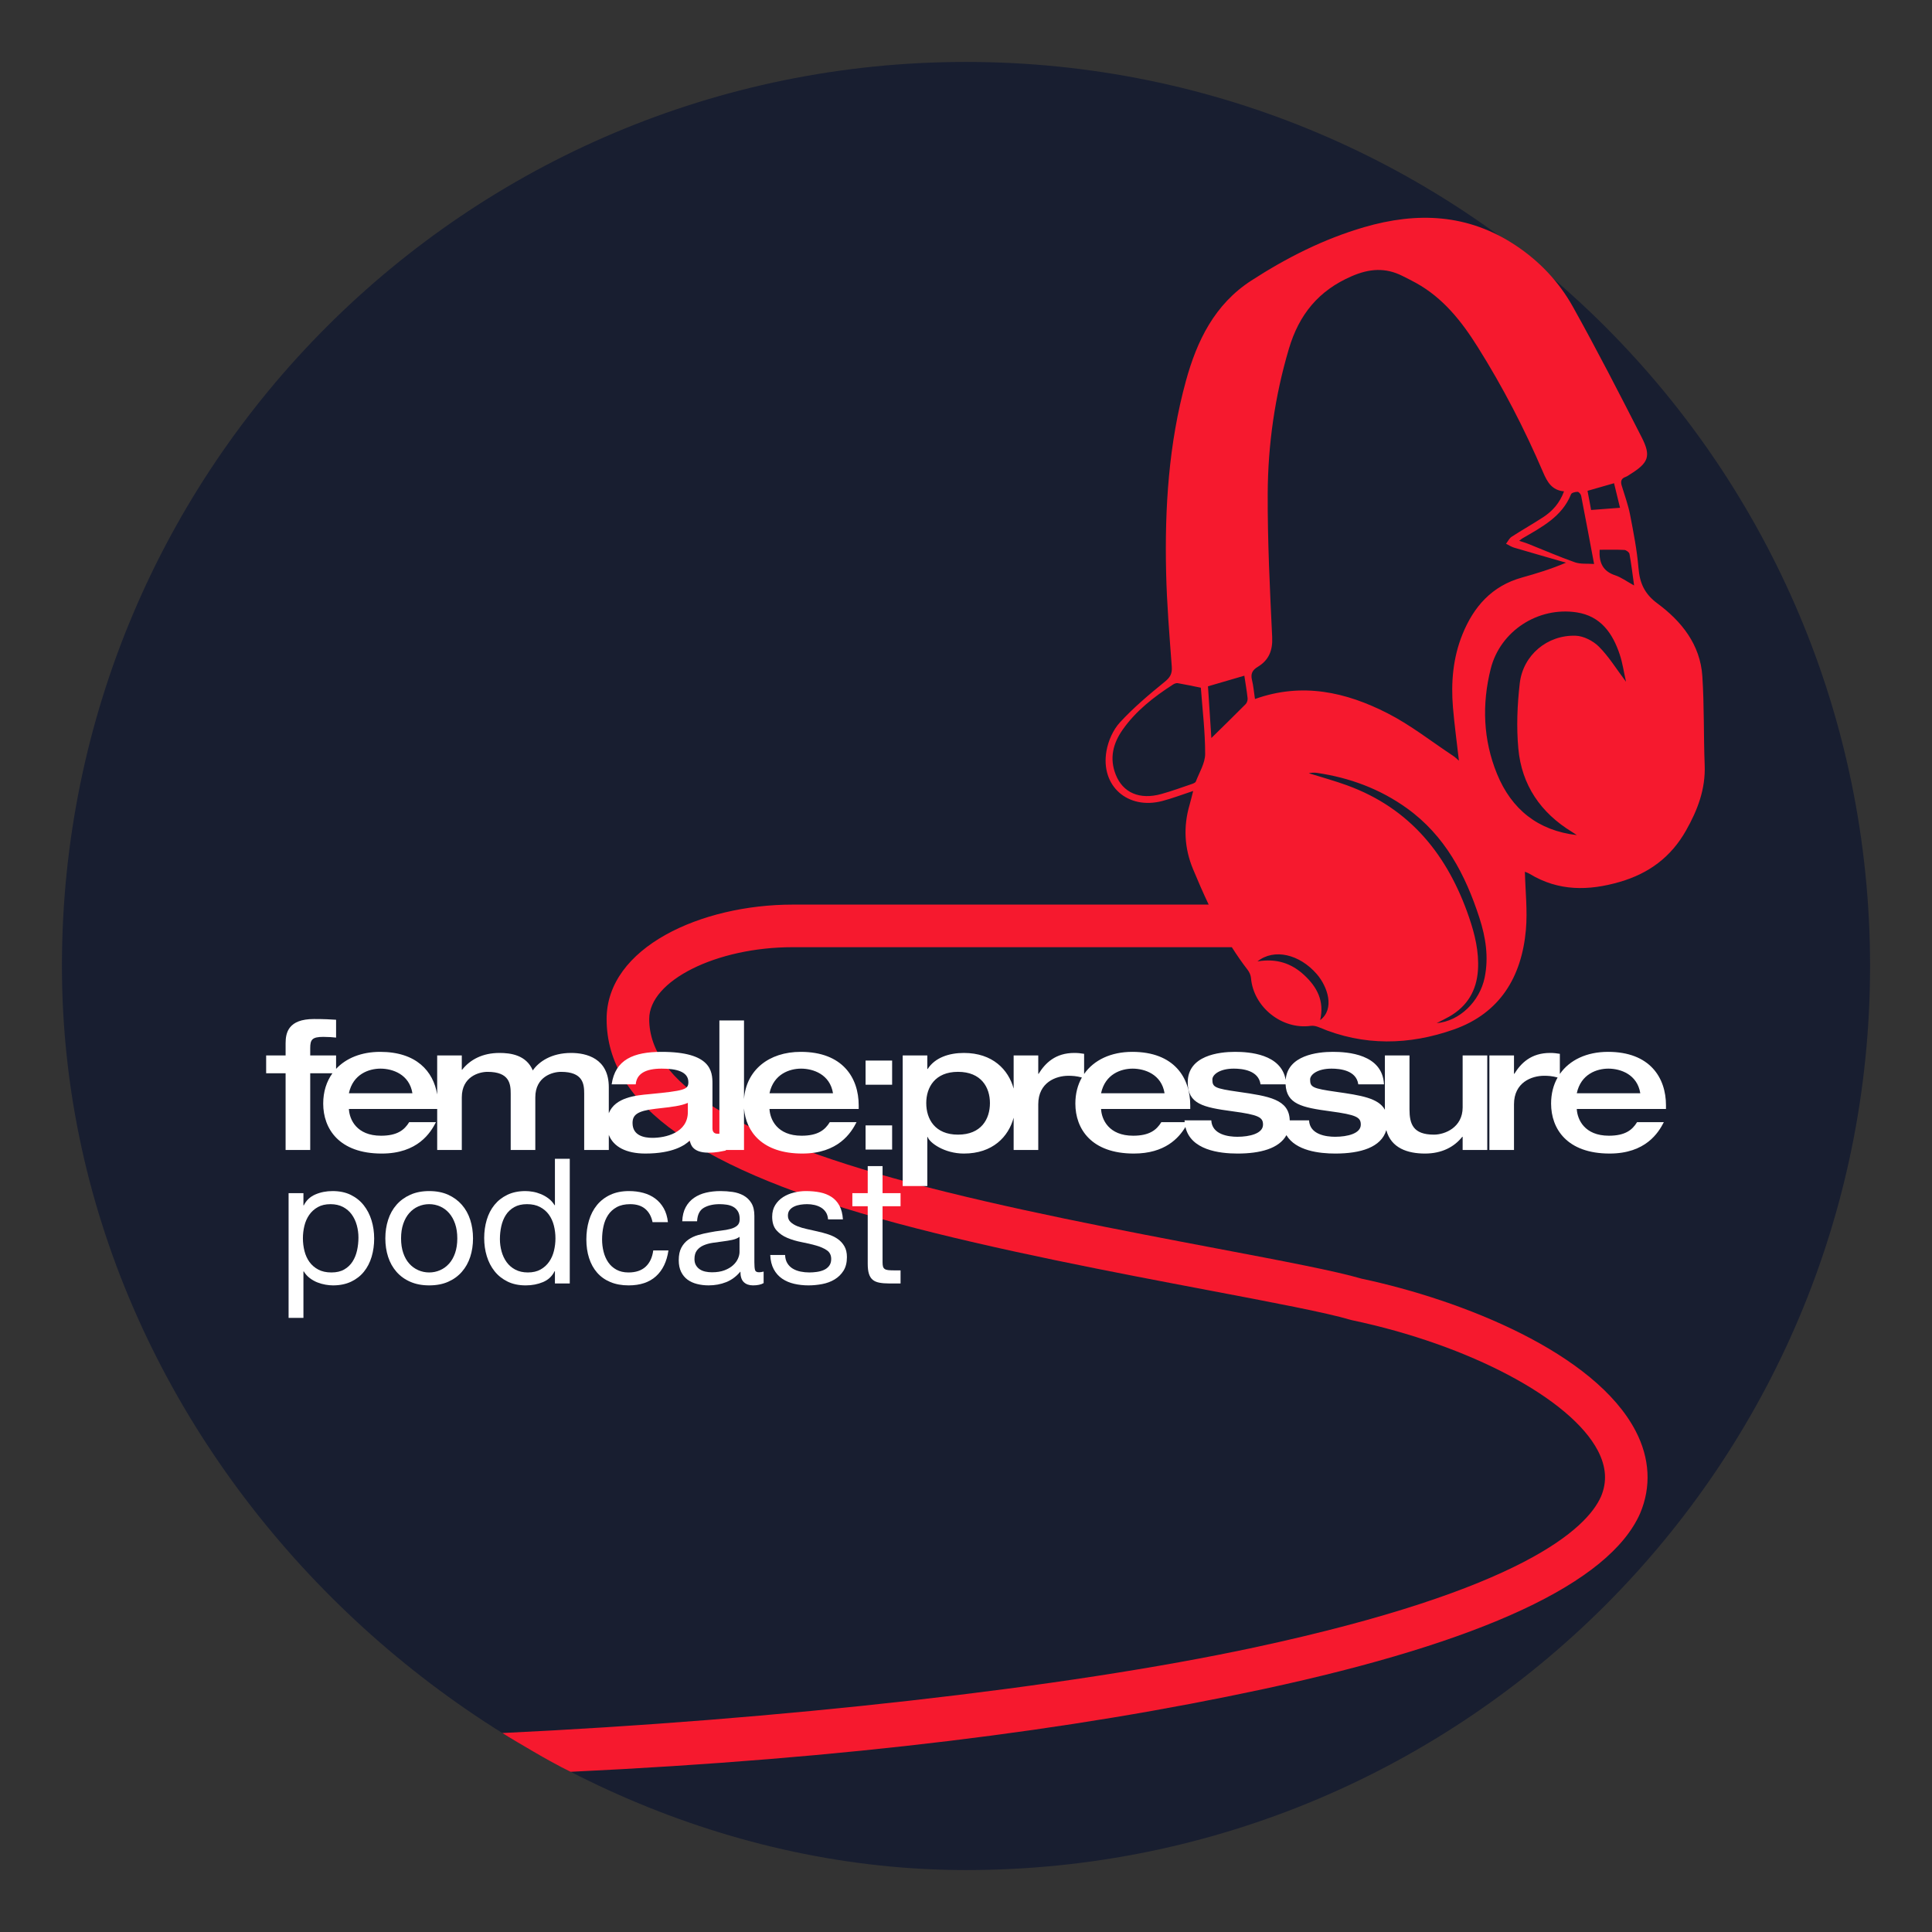 <?xml version="1.0" encoding="utf-8"?>
<!-- Generator: Adobe Illustrator 16.0.0, SVG Export Plug-In . SVG Version: 6.00 Build 0)  -->
<!DOCTYPE svg PUBLIC "-//W3C//DTD SVG 1.1//EN" "http://www.w3.org/Graphics/SVG/1.1/DTD/svg11.dtd">
<svg version="1.1" id="Layer_2" xmlns="http://www.w3.org/2000/svg" xmlns:xlink="http://www.w3.org/1999/xlink" x="0px" y="0px"
	 width="453.543px" height="453.543px" viewBox="0 0 453.543 453.543" enable-background="new 0 0 453.543 453.543"
	 xml:space="preserve">
<rect x="0" y="0" width="453.543" height="453.543" fill="#333333" stroke="none"/>
<g>
	<g>
		<g>
			<path fill="#181E30" d="M14.539,226.772c0-117.214,95.018-212.232,212.232-212.232c117.218,0,212.233,95.018,212.233,212.232
				c0,117.216-95.016,212.231-212.233,212.231C117.556,439.003,14.539,343.99,14.539,226.772L14.539,226.772z"/>
		</g>
	</g>
	<path fill="#F6192E" d="M399.629,158.732c-0.49-7.414-4.868-12.872-10.536-17.066c-3.053-2.262-4.161-4.781-4.458-8.341
		c-0.347-4.199-1.167-8.37-1.973-12.517c-0.449-2.297-1.272-4.524-1.953-6.777c-0.298-0.977-0.176-1.701,0.906-2.076
		c0.375-0.13,0.706-0.39,1.051-0.604c4.337-2.706,4.994-4.249,2.708-8.73c-5.242-10.282-10.522-20.555-16.144-30.629
		c-3.248-5.822-7.786-10.64-13.445-14.397c-11.185-7.425-23.104-7.896-35.567-4.259c-9.482,2.768-18.189,7.173-26.456,12.521
		c-8.627,5.579-12.774,14.125-15.363,23.558c-4.043,14.729-4.999,29.836-4.648,45.024c0.168,7.361,0.783,14.716,1.327,22.061
		c0.129,1.691-0.399,2.541-1.719,3.607c-3.656,2.962-7.282,6.033-10.458,9.485c-1.601,1.738-2.724,4.303-3.147,6.658
		c-1.477,8.243,4.99,13.928,13.143,11.776c2.313-0.61,4.562-1.475,7.201-2.344c-0.342,1.331-0.558,2.295-0.835,3.241
		c-1.511,5.128-1.229,10.198,0.8,15.094c1.166,2.812,2.38,5.6,3.681,8.341h-97.672c-21.465,0-43.667,10.048-43.667,26.864
		c0,20.258,21.676,35.5,68.216,47.965c23.562,6.311,51.118,11.539,73.261,15.74c14.734,2.797,27.459,5.211,33.097,6.889
		c0.13,0.039,0.262,0.072,0.395,0.102c27.631,5.83,51.371,18.428,57.732,30.633c1.968,3.777,2.196,7.326,0.73,10.777
		c-3.292,7.406-18.229,21.855-81.272,35.396c-44.685,9.598-112.151,17.043-176.643,20.109c0,0,1.484,0.973,7.309,4.367
		c5.823,3.395,8.733,4.734,8.733,4.734c65.02-3.09,117.498-9.725,162.7-19.434c51.379-11.037,81.092-24.869,88.344-41.188
		c2.665-6.27,2.308-12.973-1.034-19.385c-9.559-18.342-40.585-30.711-64.34-35.756c-6.191-1.814-18.433-4.137-33.887-7.07
		c-21.979-4.17-49.334-9.359-72.538-15.576c-40.914-10.957-60.803-23.488-60.803-38.305c0-8.984,15.732-16.864,33.667-16.864
		h103.105c1.144,1.809,2.363,3.578,3.688,5.288c0.422,0.543,0.758,1.287,0.812,1.962c0.566,6.809,7.272,12.168,14.039,11.217
		c0.617-0.088,1.334,0.084,1.92,0.336c10.497,4.463,21.172,4.215,31.683,0.504c10.812-3.822,15.906-12.346,16.89-23.368
		c0.403-4.52-0.129-9.123-0.235-13.647c0.2,0.088,0.717,0.25,1.164,0.522c6.738,4.072,13.78,3.989,21.112,1.859
		c6.842-1.988,12.029-5.828,15.56-12.079c2.713-4.803,4.592-9.712,4.37-15.345C399.91,172.651,400.086,165.673,399.629,158.732z
		 M280.73,183.458c-0.111,0.286-0.616,0.482-0.98,0.605c-2.359,0.8-4.706,1.656-7.106,2.327c-5.109,1.433-9.053-0.29-10.73-4.566
		c-1.502-3.825-0.631-7.289,1.627-10.516c3.119-4.452,7.33-7.704,11.834-10.617c0.312-0.203,0.762-0.375,1.105-0.315
		c1.769,0.301,3.52,0.683,5.424,1.065c0.368,5.077,1.014,10.313,1.01,15.548C282.911,179.149,281.546,181.317,280.73,183.458z
		 M292.416,165.302c-2.668,2.693-5.384,5.334-8.045,7.949c-0.249-3.809-0.524-8.024-0.794-12.135
		c2.992-0.874,5.725-1.671,8.534-2.494c0.275,1.839,0.582,3.562,0.767,5.3C292.925,164.367,292.728,164.986,292.416,165.302z
		 M378.902,113.437c0.485,2.002,0.925,3.807,1.402,5.764c-2.38,0.181-4.551,0.347-6.782,0.517c-0.311-1.659-0.577-3.07-0.845-4.495
		C374.887,114.59,376.843,114.027,378.902,113.437z M370.349,115.458c0.285,0,0.757,0.547,0.827,0.909
		c1.032,5.271,2.011,10.553,3.04,16.026c-1.623-0.12-3.179,0.073-4.503-0.391c-3.713-1.305-7.33-2.886-10.992-4.343
		c-0.624-0.249-1.275-0.43-2.083-0.699c0.407-0.314,0.554-0.455,0.725-0.555c4.533-2.667,9.31-5.056,11.453-10.392
		C368.957,115.661,369.821,115.457,370.349,115.458z M293.915,159.666c-0.36-1.465,0.042-2.336,1.355-3.128
		c2.591-1.56,3.53-3.827,3.377-6.998c-0.538-11.205-1.092-22.425-1.048-33.636c0.049-11.516,1.673-22.87,4.961-33.991
		c2.382-8.053,6.96-13.71,14.78-17.083c4.141-1.786,7.87-2.055,11.828-0.083c1.086,0.542,2.176,1.085,3.238,1.671
		c6.367,3.52,10.701,9.006,14.479,15.019c5.907,9.399,10.995,19.234,15.362,29.433c0.982,2.299,2.078,4.227,4.911,4.474
		c-1.006,2.751-2.71,4.64-4.896,6.071c-2.43,1.591-4.973,3.011-7.402,4.594c-0.557,0.362-0.88,1.084-1.312,1.642
		c0.629,0.309,1.23,0.714,1.889,0.912c4.059,1.2,8.124,2.354,12.187,3.524c-3.53,1.511-6.937,2.542-10.362,3.498
		c-7.044,1.962-11.328,6.842-13.954,13.35c-2.221,5.493-2.71,11.284-2.222,17.143c0.347,4.083,0.905,8.149,1.4,12.49
		c-0.546-0.461-0.909-0.835-1.337-1.116c-5.118-3.381-9.99-7.242-15.42-10.012c-9.753-4.978-20.055-7.312-31.123-3.345
		C294.36,162.453,294.248,161.033,293.915,159.666z M309.915,239.47c1.035-4.545-0.779-7.795-3.746-10.56
		c-2.974-2.769-6.516-3.974-10.979-3.216c3.932-3.138,9.92-1.658,13.929,2.977C311.698,231.653,313.389,236.873,309.915,239.47z
		 M348.531,229.473c-1.15,5.626-5.89,10.253-11.28,10.716c1.175-0.607,2.123-1.051,3.028-1.574c4.198-2.424,6.369-6.1,6.677-10.912
		c0.267-4.263-0.71-8.316-2.072-12.308c-4.974-14.568-13.785-25.608-28.641-31.03c-2.956-1.079-6.001-1.905-9.005-2.846
		c0.658-0.146,1.309-0.173,1.944-0.079c7.673,1.133,14.763,3.75,21.099,8.302c8.942,6.428,13.742,15.601,17.023,25.749
		C348.775,220.033,349.51,224.688,348.531,229.473z M375.345,151.799c-1.359-1.358-3.592-2.502-5.468-2.562
		c-6.655-0.208-12.338,4.55-13.109,11.164c-0.586,5.067-0.799,10.277-0.333,15.348c0.781,8.53,5.231,15.05,12.575,19.533
		c0.391,0.241,0.769,0.505,1.151,0.758c-9.091-1.041-15.326-6.041-18.725-14.348c-3.274-7.996-3.577-16.376-1.485-24.691
		c2.234-8.89,11.138-14.626,20.175-13.245c5.647,0.863,8.473,4.912,10.126,9.932c0.64,1.934,0.929,3.983,1.461,6.36
		C379.395,156.97,377.653,154.102,375.345,151.799z M379.162,135.054c-2.927-0.964-3.821-3.017-3.644-5.996
		c1.917,0.001,3.859-0.056,5.792,0.044c0.436,0.022,1.14,0.537,1.212,0.919c0.422,2.303,0.7,4.631,1.09,7.423
		C381.857,136.479,380.589,135.523,379.162,135.054z"/>
	<g>
		<path fill="#FFFFFF" d="M142.921,269.962v-3.547c1.081,2.785,4.058,4.383,8.585,4.383c6.492,0,9.297-1.969,10.428-3.057
			c0.168,0.838,0.587,2.848,4.355,2.848c1.968,0,2.974-0.293,4.105-0.502v-0.125h4.265v-9.754c0.459,5.494,4.322,10.59,13.688,10.59
			c8.46,0,11.476-4.898,12.731-7.371h-6.282c-1.131,1.844-2.805,3.184-6.616,3.184c-5.737,0-7.412-3.811-7.54-6.281h20.942v-0.838
			c0-6.492-3.771-12.566-13.611-12.566c-7.501,0-12.822,4.301-13.312,11.113v-18.482h-5.779v26.588
			c-0.131,0.004-0.261,0.006-0.371,0.006c-0.377,0-1.256-0.041-1.256-1.256v-10.512c0-2.891-0.335-7.457-11.936-7.457
			c-6.575,0-10.887,1.803-11.727,7.623h5.653c0.21-2.471,2.262-3.684,6.073-3.684c3.351,0,6.282,0.627,6.282,3.182
			c0,1.719-0.88,2.01-9.172,2.807c-3.096,0.281-8.008,0.725-9.507,4.475v-6.107c0-6.787-5.276-8.041-8.837-8.041
			c-4.649,0-7.58,2.051-9.005,4.102c-1.548-3.641-5.234-4.102-7.831-4.102c-3.937,0-6.868,1.549-8.753,3.936h-0.086v-3.35h-5.778
			v9.152c-0.911-5.436-4.875-9.992-13.396-9.992c-4.352,0-7.967,1.451-10.337,3.994v-3.154h-6.072v-1.717
			c0-2.012,0.46-2.639,3.1-2.639c1.087,0,2.344,0.082,2.973,0.168v-4.188c-1.342-0.086-2.681-0.17-5.193-0.17
			c-6.03,0-6.658,3.227-6.658,5.697v2.848H62.48v4.188h4.566v18.01h5.779v-18.01h5.214c-1.389,1.922-2.166,4.33-2.166,7.119
			c0,5.906,3.729,11.727,13.737,11.727c8.46,0,11.477-4.898,12.731-7.371H96.06c-1.131,1.844-2.806,3.184-6.617,3.184
			c-5.737,0-7.412-3.811-7.539-6.281h20.728v9.633h5.778v-12.357c0-4.857,4.022-5.988,6.033-5.988c5.151,0,5.445,2.809,5.445,5.111
			v13.234h5.777v-12.357c0-4.857,4.021-5.988,6.032-5.988c5.15,0,5.443,2.809,5.443,5.111v13.234H142.921z M188.054,250.865
			c2.85,0,6.785,1.34,7.497,5.779h-14.91C181.606,252.121,185.375,250.865,188.054,250.865z M153.893,260.287
			c4.105-0.461,5.906-0.67,7.581-1.381v2.135c0,4.9-5.234,6.072-8.334,6.072c-1.968,0-4.648-0.545-4.648-3.475
			C148.492,261.753,149.538,260.789,153.893,260.287z M81.904,256.644c0.964-4.523,4.733-5.779,7.415-5.779
			c2.848,0,6.783,1.34,7.497,5.779H81.904z"/>
		<path fill="#FFFFFF" d="M343.364,259.951c0,4.734-4.188,6.41-6.743,6.41c-4.942,0-5.738-2.555-5.738-5.947v-12.648h-5.776v12.754
			c-1.508-2.758-5.683-3.385-11.437-4.211c-5.569-0.795-6.115-1.088-6.115-2.889c0-1.172,1.76-2.555,5.028-2.555
			c1.968,0,5.82,0.375,6.281,3.684h6.029c-0.335-7.119-8.583-7.623-12.018-7.623c-3.604,0-10.599,0.801-11.058,6.572
			c-1.069-6.109-8.639-6.572-11.894-6.572c-3.729,0-11.097,0.84-11.097,7.164c0,5.068,3.6,5.861,10.47,6.785
			c6.238,0.834,7.202,1.424,7.202,3.137c0,2.098-3.141,2.85-6.029,2.85c-2.094,0-5.948-0.5-6.114-3.852h-6.284
			c0.005,0.146,0.031,0.275,0.042,0.418h-5.484c-1.128,1.844-2.803,3.184-6.614,3.184c-5.737,0-7.413-3.811-7.538-6.281h20.938
			v-0.838c0-6.492-3.77-12.566-13.61-12.566c-4.995,0-9.023,1.912-11.305,5.197v-4.734c-0.756-0.127-1.424-0.209-2.303-0.209
			c-4.438,0-6.827,2.385-8.377,4.898h-0.084v-4.312h-5.778v7.785c-1.22-4.441-4.923-8.371-11.682-8.371
			c-3.476,0-6.785,1.088-8.501,3.77h-0.083v-3.184h-5.78v30.654h5.78v-11.516h0.083c0.419,1.34,3.896,3.895,8.501,3.895
			c6.759,0,10.462-3.93,11.682-8.416v7.58h5.778v-10.721c0-5.152,4.147-6.701,7.077-6.701c0.887,0,1.861,0.051,3.163,0.402
			c-0.987,1.736-1.53,3.801-1.53,6.129c0,5.906,3.724,11.727,13.733,11.727c7.302,0,10.544-3.645,12.104-6.234
			c1.235,5.375,7.887,6.234,12.225,6.234c5.324,0,9.756-1.166,11.485-4.318c2.204,3.672,7.703,4.318,11.468,4.318
			c5.946,0,10.787-1.449,11.98-5.506c1.136,4.273,5.061,5.506,9.085,5.506c3.937,0,6.869-1.549,8.753-3.938h0.083v3.102h5.78
			v-22.197h-5.78V259.951z M265.888,250.865c2.848,0,6.786,1.34,7.496,5.779h-14.907
			C259.441,252.121,263.21,250.865,265.888,250.865z M224.896,266.361c-5.404,0-7.455-3.645-7.455-7.414
			c0-3.686,2.051-7.33,7.455-7.33c5.443,0,7.495,3.645,7.495,7.33C232.391,262.716,230.339,266.361,224.896,266.361z
			 M313.419,266.861c-2.093,0-5.946-0.5-6.115-3.852h-4.534c-0.135-4.953-4.867-5.67-12.051-6.701
			c-5.571-0.795-6.112-1.088-6.112-2.889c0-1.172,1.758-2.555,5.022-2.555c1.97,0,5.822,0.375,6.285,3.684h5.881
			c0.222,4.648,3.804,5.432,10.452,6.326c6.239,0.834,7.203,1.424,7.203,3.137C319.451,266.109,316.31,266.861,313.419,266.861z"/>
		<path fill="#FFFFFF" d="M391.095,259.492c0-6.492-3.77-12.566-13.61-12.566c-4.995,0-9.022,1.91-11.305,5.195v-4.732
			c-0.756-0.127-1.425-0.209-2.303-0.209c-4.438,0-6.827,2.385-8.377,4.898h-0.084v-4.312h-5.777v22.197h5.777v-10.721
			c0-5.152,4.147-6.701,7.077-6.701c0.887,0,1.857,0.051,3.161,0.402c-0.987,1.736-1.53,3.799-1.53,6.129
			c0,5.906,3.726,11.727,13.737,11.727c8.461,0,11.476-4.898,12.731-7.371h-6.282c-1.13,1.844-2.805,3.184-6.616,3.184
			c-5.739,0-7.413-3.811-7.541-6.281h20.941V259.492z M370.154,256.644c0.965-4.523,4.734-5.779,7.414-5.779
			c2.848,0,6.784,1.34,7.496,5.779H370.154z"/>
		<rect x="203.197" y="248.97" fill="#FFFFFF" width="6.232" height="5.672"/>
		<rect x="203.197" y="264.191" fill="#FFFFFF" width="6.232" height="5.674"/>
		<path fill="#FFFFFF" d="M85.397,282.949c-0.807-1.025-1.818-1.838-3.034-2.439c-1.217-0.602-2.645-0.902-4.284-0.902
			c-1.477,0-2.829,0.266-4.06,0.799c-1.229,0.533-2.132,1.389-2.706,2.562h-0.082v-2.869h-3.484v29.273h3.484v-10.906h0.082
			c0.383,0.629,0.854,1.156,1.415,1.578c0.56,0.426,1.154,0.76,1.783,1.006s1.264,0.424,1.906,0.533
			c0.643,0.107,1.224,0.164,1.743,0.164c1.612,0,3.026-0.287,4.243-0.861c1.216-0.574,2.228-1.359,3.034-2.357
			c0.806-0.998,1.407-2.166,1.804-3.506c0.396-1.34,0.595-2.76,0.595-4.264s-0.205-2.926-0.615-4.264
			C86.811,285.156,86.203,283.974,85.397,282.949z M83.818,293.546c-0.219,0.984-0.573,1.859-1.065,2.625s-1.142,1.381-1.947,1.844
			c-0.807,0.467-1.812,0.697-3.014,0.697c-1.203,0-2.229-0.225-3.075-0.676c-0.848-0.451-1.537-1.045-2.07-1.783
			s-0.923-1.592-1.169-2.562s-0.369-1.975-0.369-3.014c0-0.984,0.116-1.955,0.349-2.912c0.232-0.955,0.608-1.811,1.128-2.562
			c0.519-0.75,1.188-1.359,2.009-1.824s1.817-0.697,2.993-0.697c1.12,0,2.098,0.221,2.932,0.656c0.833,0.438,1.517,1.025,2.05,1.764
			s0.929,1.578,1.188,2.521s0.39,1.906,0.39,2.891C84.146,291.552,84.037,292.562,83.818,293.546z"/>
		<path fill="#FFFFFF" d="M108.417,282.826c-0.875-0.998-1.947-1.783-3.219-2.357c-1.271-0.574-2.754-0.861-4.448-0.861
			c-1.667,0-3.144,0.287-4.428,0.861c-1.285,0.574-2.364,1.359-3.239,2.357s-1.531,2.172-1.968,3.525
			c-0.438,1.354-0.656,2.809-0.656,4.367s0.219,3.006,0.656,4.346c0.437,1.34,1.093,2.508,1.968,3.506s1.954,1.777,3.239,2.336
			c1.284,0.561,2.761,0.842,4.428,0.842c1.694,0,3.178-0.281,4.448-0.842c1.271-0.559,2.344-1.338,3.219-2.336
			s1.53-2.166,1.968-3.506s0.656-2.787,0.656-4.346s-0.219-3.014-0.656-4.367S109.292,283.824,108.417,282.826z M106.839,294.142
			c-0.343,0.998-0.813,1.83-1.415,2.5s-1.306,1.184-2.111,1.537c-0.807,0.355-1.66,0.533-2.562,0.533
			c-0.901,0-1.757-0.178-2.562-0.533c-0.807-0.354-1.511-0.867-2.111-1.537c-0.602-0.67-1.073-1.502-1.414-2.5
			c-0.343-0.998-0.513-2.139-0.513-3.424s0.17-2.426,0.513-3.424c0.341-0.998,0.812-1.838,1.414-2.521
			c0.601-0.684,1.305-1.203,2.111-1.559c0.806-0.354,1.661-0.533,2.562-0.533c0.902,0,1.756,0.18,2.562,0.533
			c0.806,0.355,1.51,0.875,2.111,1.559s1.072,1.523,1.415,2.521c0.341,0.998,0.513,2.139,0.513,3.424
			S107.18,293.144,106.839,294.142z"/>
		<path fill="#FFFFFF" d="M130.271,282.927h-0.082c-0.384-0.627-0.854-1.154-1.415-1.578s-1.154-0.764-1.783-1.025
			c-0.629-0.258-1.258-0.443-1.886-0.553c-0.629-0.109-1.217-0.164-1.764-0.164c-1.612,0-3.027,0.295-4.243,0.881
			c-1.217,0.588-2.229,1.381-3.034,2.379c-0.807,0.998-1.408,2.166-1.804,3.506c-0.396,1.34-0.595,2.76-0.595,4.264
			s0.205,2.924,0.615,4.264s1.018,2.516,1.824,3.525c0.806,1.012,1.817,1.818,3.034,2.42c1.216,0.602,2.645,0.902,4.284,0.902
			c1.477,0,2.829-0.262,4.06-0.779c1.229-0.52,2.132-1.367,2.706-2.543h0.082v2.871h3.484v-29.275h-3.484V282.927z M130.045,293.628
			c-0.232,0.957-0.608,1.812-1.128,2.562c-0.52,0.752-1.188,1.361-2.009,1.824c-0.82,0.467-1.818,0.697-2.993,0.697
			c-1.121,0-2.098-0.219-2.932-0.656c-0.834-0.436-1.517-1.023-2.05-1.762s-0.93-1.578-1.188-2.521
			c-0.261-0.943-0.39-1.906-0.39-2.891c0-1.039,0.108-2.051,0.328-3.035c0.218-0.982,0.573-1.857,1.065-2.623
			s1.148-1.381,1.968-1.846c0.82-0.465,1.817-0.697,2.993-0.697c1.203,0,2.228,0.227,3.075,0.678
			c0.847,0.451,1.537,1.045,2.07,1.783s0.923,1.592,1.169,2.562s0.369,1.975,0.369,3.014
			C130.394,291.703,130.277,292.673,130.045,293.628z"/>
		<path fill="#FFFFFF" d="M151.57,297.361c-0.971,0.9-2.316,1.352-4.039,1.352c-1.093,0-2.036-0.219-2.829-0.656
			c-0.793-0.436-1.435-1.018-1.927-1.742c-0.492-0.723-0.854-1.551-1.086-2.48c-0.233-0.928-0.349-1.885-0.349-2.869
			c0-1.066,0.108-2.098,0.328-3.096c0.218-0.998,0.58-1.879,1.086-2.645s1.183-1.381,2.029-1.846
			c0.848-0.465,1.899-0.697,3.157-0.697c1.477,0,2.651,0.369,3.526,1.107c0.874,0.738,1.448,1.777,1.722,3.117h3.608
			c-0.138-1.258-0.466-2.344-0.984-3.26c-0.52-0.916-1.183-1.674-1.988-2.275c-0.807-0.602-1.736-1.047-2.788-1.334
			c-1.053-0.287-2.18-0.43-3.383-0.43c-1.667,0-3.13,0.295-4.387,0.881c-1.258,0.588-2.303,1.395-3.137,2.42
			s-1.455,2.229-1.865,3.607c-0.41,1.381-0.615,2.863-0.615,4.449s0.212,3.041,0.636,4.365c0.424,1.326,1.052,2.469,1.886,3.424
			c0.834,0.957,1.872,1.695,3.116,2.215c1.243,0.518,2.671,0.779,4.284,0.779c2.706,0,4.845-0.711,6.417-2.133
			c1.571-1.42,2.548-3.443,2.932-6.068h-3.567C153.134,295.187,152.54,296.458,151.57,297.361z"/>
		<path fill="#FFFFFF" d="M177.235,298.099c-0.096-0.381-0.144-0.98-0.144-1.801v-10.883c0-1.227-0.232-2.223-0.696-2.986
			c-0.466-0.762-1.08-1.355-1.846-1.779c-0.766-0.422-1.619-0.701-2.562-0.838c-0.942-0.137-1.893-0.205-2.85-0.205
			c-1.203,0-2.33,0.123-3.382,0.369c-1.053,0.246-1.989,0.65-2.809,1.209c-0.82,0.561-1.477,1.291-1.968,2.193
			c-0.492,0.902-0.766,2.01-0.82,3.322h3.484c0.082-1.559,0.615-2.617,1.6-3.178c0.983-0.561,2.214-0.842,3.689-0.842
			c0.547,0,1.101,0.041,1.661,0.123c0.56,0.082,1.065,0.246,1.517,0.492s0.82,0.602,1.107,1.066s0.431,1.08,0.431,1.846
			c0,0.656-0.192,1.154-0.574,1.496c-0.383,0.342-0.902,0.602-1.559,0.779c-0.655,0.178-1.414,0.314-2.275,0.41
			c-0.86,0.096-1.77,0.238-2.727,0.43c-0.901,0.164-1.783,0.369-2.645,0.615c-0.86,0.246-1.626,0.609-2.296,1.086
			c-0.67,0.479-1.209,1.102-1.619,1.865c-0.41,0.766-0.615,1.75-0.615,2.953c0,1.066,0.185,1.975,0.554,2.727
			s0.867,1.359,1.496,1.824s1.374,0.807,2.235,1.025c0.86,0.219,1.769,0.328,2.726,0.328c1.477,0,2.85-0.254,4.121-0.76
			c1.271-0.504,2.384-1.332,3.342-2.48c0,1.148,0.266,1.977,0.799,2.48c0.533,0.506,1.251,0.76,2.152,0.76
			c1.066,0,1.899-0.18,2.501-0.533v-2.707c-0.409,0.109-0.766,0.164-1.065,0.164C177.652,298.671,177.331,298.482,177.235,298.099z
			 M173.607,293.898c0,0.49-0.123,1.014-0.369,1.572c-0.246,0.557-0.629,1.074-1.148,1.549c-0.52,0.477-1.188,0.871-2.009,1.184
			s-1.804,0.469-2.952,0.469c-0.547,0-1.065-0.053-1.558-0.162s-0.923-0.285-1.292-0.531c-0.369-0.244-0.67-0.564-0.901-0.959
			c-0.233-0.395-0.349-0.877-0.349-1.447c0-0.871,0.197-1.557,0.595-2.061c0.396-0.504,0.908-0.891,1.537-1.162
			c0.628-0.271,1.339-0.471,2.132-0.592c0.793-0.123,1.578-0.232,2.357-0.326c0.779-0.096,1.523-0.219,2.234-0.367
			c0.711-0.15,1.285-0.389,1.723-0.715V293.898z"/>
		<path fill="#FFFFFF" d="M196.668,290.861c-0.643-0.451-1.381-0.812-2.214-1.086c-0.834-0.273-1.688-0.506-2.562-0.697
			c-0.82-0.191-1.64-0.375-2.46-0.553s-1.558-0.396-2.214-0.656s-1.196-0.588-1.62-0.984s-0.635-0.895-0.635-1.496
			c0-0.547,0.136-0.99,0.409-1.332s0.629-0.615,1.066-0.82c0.437-0.205,0.923-0.35,1.455-0.432c0.533-0.082,1.06-0.123,1.579-0.123
			c0.574,0,1.141,0.062,1.701,0.186s1.072,0.322,1.538,0.594c0.464,0.273,0.847,0.637,1.147,1.088
			c0.301,0.449,0.479,1.018,0.533,1.701h3.485c-0.082-1.285-0.355-2.357-0.82-3.219s-1.087-1.545-1.865-2.051
			c-0.779-0.506-1.675-0.861-2.686-1.066c-1.012-0.205-2.119-0.307-3.321-0.307c-0.93,0-1.865,0.117-2.809,0.348
			c-0.943,0.232-1.79,0.59-2.542,1.066c-0.752,0.479-1.367,1.102-1.845,1.865c-0.479,0.766-0.718,1.682-0.718,2.748
			c0,1.367,0.342,2.434,1.025,3.197c0.683,0.766,1.537,1.361,2.562,1.783c1.024,0.424,2.138,0.752,3.341,0.984
			s2.316,0.492,3.342,0.779s1.879,0.662,2.562,1.127c0.683,0.465,1.025,1.148,1.025,2.051c0,0.656-0.164,1.195-0.492,1.619
			s-0.745,0.746-1.251,0.963c-0.506,0.221-1.06,0.369-1.66,0.451c-0.602,0.082-1.176,0.123-1.722,0.123
			c-0.711,0-1.401-0.068-2.071-0.205s-1.271-0.361-1.804-0.676s-0.963-0.738-1.291-1.271s-0.507-1.182-0.533-1.947h-3.485
			c0.055,1.312,0.328,2.426,0.82,3.342s1.147,1.654,1.968,2.213c0.82,0.561,1.763,0.965,2.829,1.211s2.187,0.369,3.362,0.369
			c1.065,0,2.138-0.104,3.218-0.309s2.051-0.566,2.911-1.086c0.861-0.52,1.559-1.203,2.092-2.051
			c0.532-0.846,0.799-1.912,0.799-3.197c0-1.012-0.198-1.859-0.595-2.543C197.83,291.88,197.31,291.312,196.668,290.861z"/>
		<path fill="#FFFFFF" d="M207.185,273.744h-3.484v6.355h-3.608v3.074h3.608v13.49c0,0.982,0.095,1.777,0.287,2.377
			c0.19,0.602,0.484,1.066,0.881,1.395s0.916,0.553,1.559,0.676c0.642,0.123,1.414,0.186,2.316,0.186h2.665v-3.076h-1.6
			c-0.547,0-0.991-0.02-1.332-0.061c-0.342-0.041-0.608-0.129-0.8-0.268c-0.191-0.135-0.321-0.328-0.39-0.572
			c-0.068-0.246-0.103-0.574-0.103-0.984v-13.162h4.224v-3.074h-4.224V273.744z"/>
	</g>
</g>
</svg>
